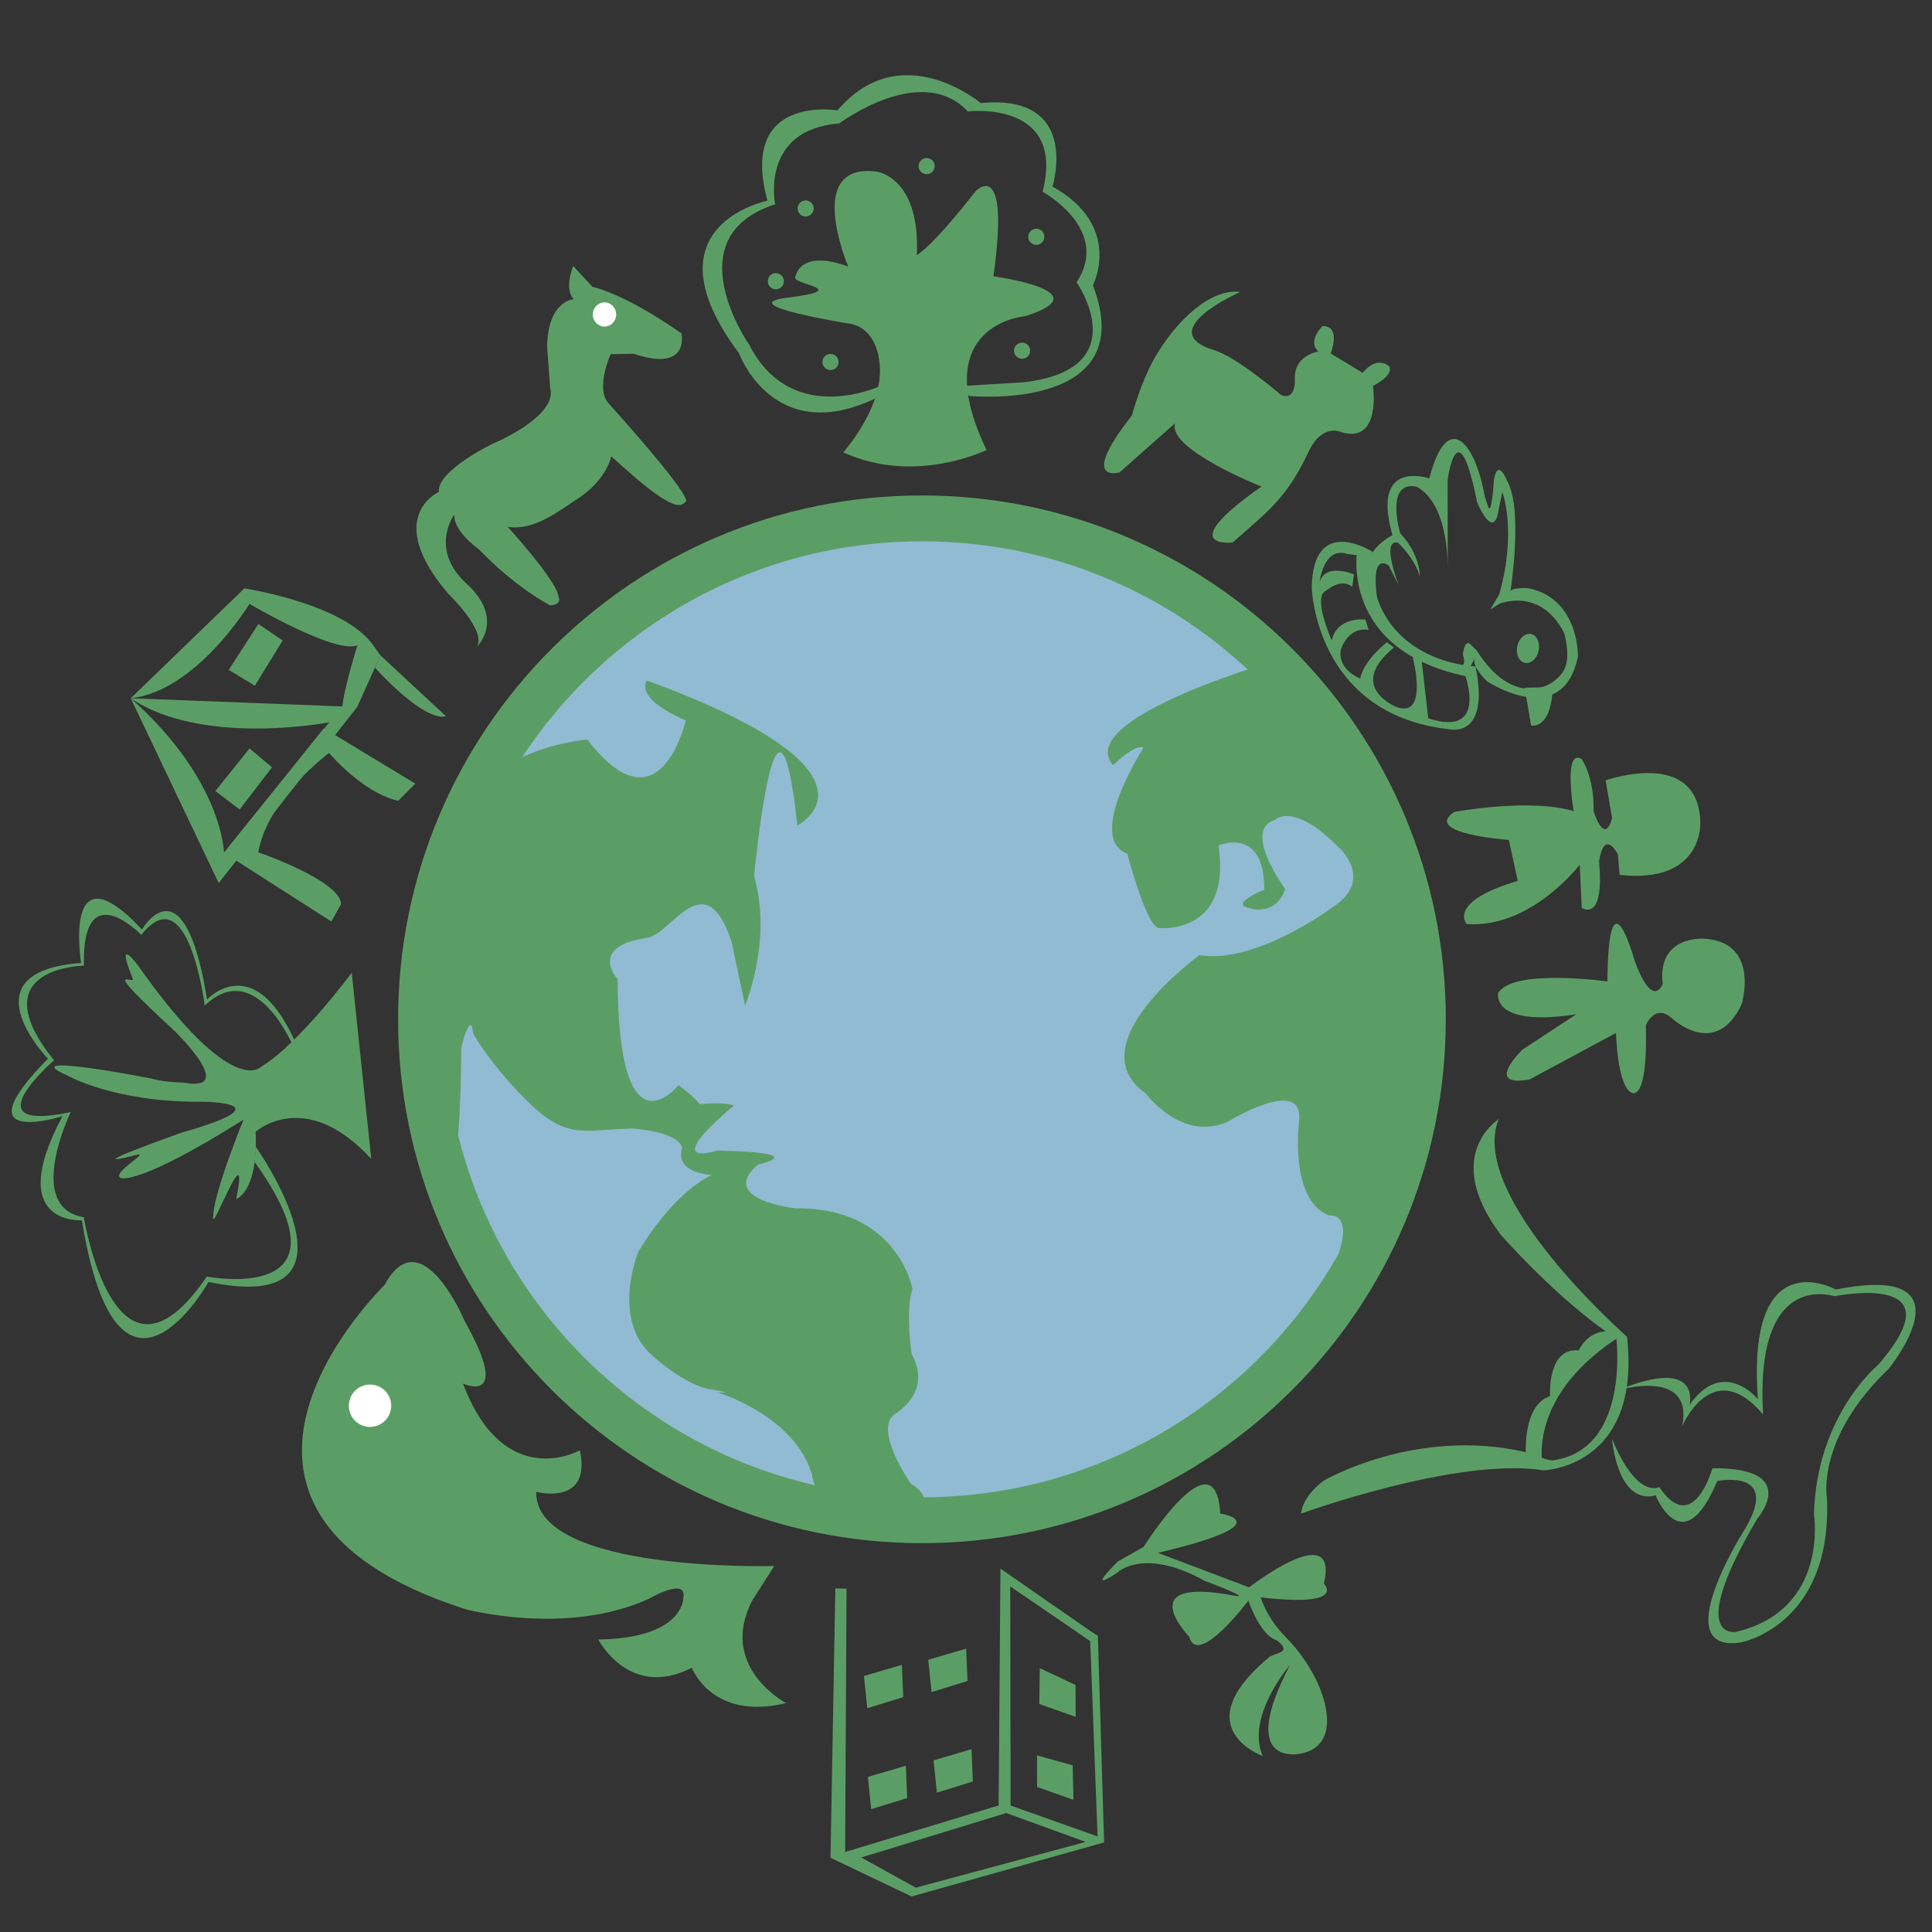 <?xml version="1.0" encoding="utf-8"?>
<!-- Generator: Adobe Illustrator 17.0.0, SVG Export Plug-In . SVG Version: 6.00 Build 0)  -->
<!DOCTYPE svg PUBLIC "-//W3C//DTD SVG 1.1//EN" "http://www.w3.org/Graphics/SVG/1.1/DTD/svg11.dtd">
<svg version="1.1" id="Capa_2" xmlns="http://www.w3.org/2000/svg" xmlns:xlink="http://www.w3.org/1999/xlink" x="0px" y="0px"
	 width="2268.839px" height="2268.839px" viewBox="0 0 2268.839 2268.839" enable-background="new 0 0 2268.839 2268.839"
	 xml:space="preserve">
<rect x="0" y="0" width="2268.839" height="2268.839" fill="#333333" stroke="none"/>
<g id="TIERRA">
	<path fill="#5B9E65" d="M1697.864,1197.01c0,339.783-275.407,615.2-615.177,615.2c-339.752,0-615.173-275.416-615.173-615.2
		c0-339.748,275.421-615.168,615.173-615.168C1422.457,581.842,1697.864,857.263,1697.864,1197.01z"/>
	<path fill="#91BBD3" d="M1643.995,1197.029c0,310.034-251.305,561.322-561.308,561.322c-309.999,0-561.309-251.287-561.309-561.322
		c0-310.008,251.31-561.313,561.309-561.313C1392.69,635.716,1643.995,887.021,1643.995,1197.029z"/>
	<path fill="#5B9E65" d="M540.061,969.74c0,0-25.958,93.948-37.707,162.353c-23.606,137.433,37.63,422.714,39.27,100.592
		c0.05-6.901,11.753-46.723,13.917-19.02c0,0,15.141,26.627,42.653,57.27c63.906,71.232,76.657,56.317,144.696,54.339
		c0,0,56.056,3.596,58.179,23.57c0,0-11.731,26.812,34.925,31.113c0,0-42.166,16.477-86.351,90.041c0,0-32.084,77.646,14.96,120.548
		c0,0,37.857,35.919,70.686,41.258c32.824,5.366,6.636,3.198,6.636,3.198s90.402,26.334,111.618,96.554
		c0,0,5.926,73.238,120.815,40.95c0,0,26.56-10.226-5.023-30.562c0,0-44.072-63.038-18.628-81.368c0,0,45.097-25.141,19.965-70.22
		c0,0-7.823-50.761,0.954-76.662c0,0-17.4-96.346-137.275-94.648c0,0-92.756-10.236-44.121-51.503c0,0,66.344-14.093-48.336-16.397
		c0,0-69.412,23.1,19.865-52.938c0,0-16.852-7.327-70.333,3.089c0,0,69.62,21.699,5.321-27.038c0,0-70.767,89.562-71.413-124.325
		c0,0-35.58-38.575,34.468-48.53c29.171-4.151,67.89-89.58,99.396,4.838l15.76,74.625c0,0,32.404-77.005,10.655-151.725
		c0,0,26.42-283.186,50.766-59.786c0,0,121.041-60.979-176.82-170.239c0,0-16.419,20.051,45.698,46.877
		c0,0-30.078,134.158-115.404,22.481C689.852,868.475,563.22,877.928,540.061,969.74z"/>
	<path fill="#5B9E65" d="M1408.49,1121.753c0,0-145.175,104.744-62.749,162.498c0,0,42.07,57.6,96.672,32.766
		c0,0,87.611-54.032,83.292-1.599c0,0-12.566,93.88,35.178,111.984c0,0,54.854-8.411-36.425,135.851c0,0-35.892,72.687,42.053,6.541
		c0,0,184.599-224.24,91.604-559.818c0,0-66.391-180.836-146.358-238.214c0,0-252.832,70.189-204.699,126.922
		c0,0,26.071-25.801,35.855-20.571c0,0-68.558,105.72-19.088,124.406c0,0,20.922,80.239,35.873,87.222
		c0,0,86.933,10.316,71.341-96.965c0,0,54.131-23.349,53.571,52.112c0,0-42.342,16.983-16.993,21.717
		c0,0,30.516,10.349,41.691-22.602c0,0-51.05-69.042-12.358-80.953c0,0,21.392-23.434,77.014,33.913c0,0,37.391,34.862-4.969,65.676
		C1545.562,1079.696,1468.412,1131.09,1408.49,1121.753z"/>
</g>
<path id="felino" fill="#5B9E65" d="M1425.971,411.259c-73.517-22.557,30.489-68.414,30.489-68.414
	c-35.847-4.408-75.551,34.795-99.635,76.003c-16.957,28.99-27.661,69.168-27.661,69.168c-63.617,80.881-14.436,66.734-14.436,66.734
	l65.233-57.695c-9.784,30.331,101.424,74.321,101.424,74.321c-104.947,73.663-33.805,65.74-33.805,65.74
	c40.12-35.887,62.812-50.595,89.092-106.532c15.873-33.661,37.545-23.412,37.545-23.412c48.431,15.412,38.115-54.009,38.115-54.009
	s23.235-10.985,19.54-22.318c0,0-12.955-14.784-31.782,6.861l-37.454-22.625c0,0,13.162-32.201-9.549-32.169
	c0,0-18.457,17.553-4.779,29.857c0,0-30.174,4.395-27.617,34.266c0,0,0.759,24.048-16.451,16.686
	C1504.241,463.719,1452.964,419.53,1425.971,411.259z"/>
<g id="pájaro">
	<path fill="#5B9E65" d="M1668.333,769.069c0,0,61.421,33.38,49.569-0.248c0,0,1.752-18.881,8.844-12.124l7.191,6.781
		c42.152,67.663,90.817,46.19,103.04,22.797c8.058-15.394-0.063-42.744-0.063-42.744c-27.978-55.03-76.237-34.397-76.237-34.397
		l-10.587,6.654l10.597-18.05c21.057-74.344,3.541-119.938,3.541-119.938l-4.093,19.427c-5.664,40.661-25.539-7.516-25.539-7.516
		c-22.602-113.719-34.581-26.514-34.581-26.514l0.108,105.755c-0.055-84.444-37.084-97.548-37.084-97.548
		c-37.039-6.731-18.736,54.795-18.736,54.795c23.804,25.317,23.181,50.807,23.181,50.807c-6.143-21.573-25.566-39.551-25.566-39.551
		c-20.958-5.488,0.831,50.373,0.831,50.373l-12.042-23.908c-28.321-17.711-8.401,66.603-8.401,66.603
		c-51.195-72.755,12.982-102.034,12.982-102.034c-26.027-90.849,43.227-66.638,43.227-66.638
		c20.345-79.472,52.958-46.507,65.261,21.722l3.271,9.82c4.588,16.478,7.263-29.437,7.263-29.437
		c4.824-27.834,15.773,1.188,15.773,1.188c18.718,32.78,3.794,128.968,3.794,128.968c3.117-4.684,21.474-3.297,21.474-3.297
		c59.832,12.95,57.646,80.496,57.646,80.496c-18.412,87.272-106.51,28.836-106.51,28.836s-17.499-15.99-15.032-26.329l-6.54,12.331
		L1668.333,769.069z"/>
	<path fill="#5B9E65" d="M1790.525,807.626l7.48,44.312c0,0,23.597,5.98,25.467-45.012L1790.525,807.626z"/>
	<path fill="#5B9E65" d="M1611.961,648.092c0,0-70.302-45.486-71.54,42.206c0,0,4.02,148.246,160.668,165.966
		c0,0,49.416,12.955,31.682-73.622c0,0-122.121-3.324-123.304-128.516l-15.665-7.602c0,0-20.579,116.158,126.99,147.443
		c0,0,26.551,72.452-43.544,49.6l-7.913-69.132l-10.2-2.159c0,0,18.755,71.146-18.646,58.196c0,0-60.455-23.425-3.496-70.161
		l-8.23-6.004c0,0-26.659,20.038-31.428,42.523c0,0-26.713-9.987-22.802-33.7c0,0,8.149-27.631,32.703-23.366l-3.831-12.169
		c0,0-33.308-4.155-39.37,24.659c0,0-23.28-51.724-6.901-58.436c0,0,17.661-15.823,30.877-4.707l2.005-14.549
		c0,0-32.666-14.21-40.273,8.619c0,0,4.526-41.773,32.523-32.662l27.201,3.61L1611.961,648.092z"/>
	<path fill="#5B9E65" d="M1806.867,764.169c-1.978,9.345-9.187,15.732-16.098,14.273c-6.911-1.454-10.949-10.226-8.989-19.572
		c2.006-9.341,9.215-15.742,16.144-14.282C1804.825,746.042,1808.846,754.819,1806.867,764.169z"/>
</g>
<path id="hombre" fill="#5B9E65" d="M1850.962,1191.17l-63.101,41.515c0,0-46.453,44.682,8.329,35.007l101.595-54.677
	c0,0,1.418,63.702,18.736,70.297c0,0,18.763,11.69,16.306-79.291c0,0,10.407-26.248,30.76-8.117c0,0,50.969,48.462,81.712-16.527
	c0,0,22.168-72.539-43.535-77.037c0,0-55.91-4.793-49.217,53.237c0,0-11.419,31.361-33.055-27.702c0,0-30.607-111.655-31.863,24.694
	c0,0-110.34-15.615-128.173,13.465C1759.457,1166.033,1749.719,1206.609,1850.962,1191.17z"/>
<path id="mujer" fill="#5B9E65" d="M1901.995,1027.39c98.379,10.876,94.756-61.038,94.756-61.038
	c-1.445-89.101-111.172-49.93-111.172-49.93l7.562,44.279c-9.187,33.615-21.762-8.361-21.762-8.361
	c0.958-40.743-14.156-61.038-14.156-61.038c-21.781-12.733-9.179,61.327-9.179,61.327c-50.716-15.664-140.025,0.768-140.025,0.768
	c-38.836,25.698,63.896,32.987,63.896,32.987l10.462,48.088c-83.907,24.92-59.922,50.68-59.922,50.68
	c75.831,5.376,132.745-69.805,132.745-69.805l2.294,50.861c0,0,27.039,18.239,20.363-54.127c0,0,4.21-39.424,22.016-9.124
	L1901.995,1027.39z"/>
<g id="edificio">
	<polygon fill="#5B9E65" points="1186.365,1862.999 1186.807,2120.329 1288.917,2156.583 1279.839,1914.971 1289.27,1921.023 
		1296.614,2163.648 1070.473,2227.101 975.288,2181.661 997.086,2173.477 1075.491,2216.775 1274.979,2163.042 1172.696,2125.858 
		1174.883,1842.085 1279.839,1914.971 1280.299,1927.23 	"/>
	<polygon fill="#5B9E65" points="994.164,1865.709 992.474,2174.895 1178.974,2118.325 1181.658,2129.111 995.275,2186.295 
		975.288,2181.661 980.979,1865.329 	"/>
	<polygon fill="#5B9E65" points="1100.218,2105.135 1096.329,2067.264 1140.884,2054.165 1142.473,2092.108 	"/>
	<polygon fill="#5B9E65" points="1023.091,2124.567 1019.219,2086.697 1063.761,2073.615 1065.36,2111.531 	"/>
	<polygon fill="#5B9E65" points="1018.461,2006.078 1014.581,1968.208 1059.127,1955.099 1060.721,1993.033 	"/>
	<polygon fill="#5B9E65" points="1093.966,1987.062 1090.054,1949.173 1134.614,1936.084 1136.218,1974.016 	"/>
	<polygon fill="#5B9E65" points="1259.711,2073.11 1260.578,2113.635 1217.893,2098.476 1217.857,2061.501 	"/>
	<polygon fill="#5B9E65" points="1263.017,1978.696 1263.198,2016.187 1220.495,2001.037 1221.064,1959.011 	"/>
</g>
<g id="árbol2">
	<path fill="#5B9E65" d="M413.067,1142.391c0,0-63.517,85.307-106.695,110.457c0,0-33.385,38.313-143.933-118.506
		c0,0-28.29-38.833-6.617,14.661c3.745,9.229-43.142-23.334,47.974,60.541c0,0,74.435,71.48,15.281,62.302
		c-8.279-1.282-21.663,0.064-42.265-5.438c0,0-163.545-32.116-97.106-3.162c0,0,54.759,31.51,158.084,30.598
		c0,0,101.817,0.379-24.816,36.361c0,0-128.282,45.55-53.797,26.235c19.947-5.177-30.268,21.673-17.165,26.921
		c0,0,19.83,9.775,144.005-68.567c0,0-37.156,90.339-35.684,116.502c0.597,10.47,42.604-101.433,27.156-23.335
		c0,0,25.972-8.076,22.693-78.821c0,0,58.11-52.849,135.82,31.871L413.067,1142.391z"/>
	<path fill="#5B9E65" d="M346.704,1233.824c0,0-44.605-111.899-106.311-52.911c0,0-18.971-153.256-74.435-82.999
		c0,0-69.81-72.208-67.429,36.104c0,0-123.023,1.803-35.078,111.172c0,0-99.744,86.048,19.589,60.789
		c0,0-54.393,111.966,15.372,123.457c0,0,36.618,228.007,144.483,69.661c0,0,177.525,34.844,56.169-134.479l1.323-17.932
		c0,0,141.191,199.83-55.486,158.762c0,0-106.117,188.709-148.753-72.425c0,0-91.639,6.396-22.748-122.246
		c0,0-121.844,38.628-17.123-67.456c0,0-98.705-102.273,38.981-112.459c0,0-22.499-139.452,71.517-39.297
		c0,0,49.343-85.163,76.427,82.24c0,0,56.137-61.62,105.796,54.971l6.048-5.8L346.704,1233.824z"/>
</g>
<g id="volcán">
	<path fill="#5B9E65" d="M1898.173,1572.116c-109.293,72.642-85.624,154.561-85.624,154.561
		c-101.487-15.944-284.568,50.807-284.568,50.807s0.081-18.564,26.225-38.512c0,0,108.335-63.671,237.646-33.578
		c0,0-3.198-55.885,28.448-65.776c0,0-3.695-57.673,33.742-53.724c0,0,15.501-36.876,56.697-16.062"/>
	<path fill="#5B9E65" d="M1812.55,1726.677c0,0,115.101-2.918,98.19-156.846c0,0-187.915-164.48-150.731-255.524
		c0,0-67.709,42.017,2.024,135.273c0,0,68.16,78.108,136.141,122.536c0,0,16.333,130.839-75.226,142.944
		c0,0-16.703-1.852-18.646-9.251C1804.302,1705.809,1806.317,1722.684,1812.55,1726.677z"/>
	<path fill="#5B9E65" d="M1892.961,1689.448c0,0,6.098,78.369,51.313,66.643c0,0,32.016,80.005,72.334-16.839
		c0,0,78.468-16.198,29.667,61.115c0,0-88.849,141.669-1.888,128.426c0,0,107.395-19.847,101.09-169.44
		c0,0-13.362-69.778,72.479-151.897c0,0,102.562-125.689-62.072-93.103c0,0-105.363-58.441-91.487,128.697
		c0,0-40.662-49.732-80.33,6.811c0,0,14.987-57.817-83.97-17.3c0,0,89.336-26.759,75.352,42.315c0,0,35.557-84.231,95-13.812
		c-9.685-164.778,75.776-141.083,84.015-138.861c0,0,147.668-30.363,50.897,80.836c0,0-72.353,59.235-75.126,175.601
		c0,0,18.014,112.12-91.83,137.758c0,0-59.506,10.706,25.277-133.006c0,0,52.324-60.021-52.749-59.154
		c0,0-22.386,81.034-62.515,22.043C1948.42,1746.281,1922.664,1761.268,1892.961,1689.448z"/>
</g>
<g id="ballena">
	<path fill="#5B9E65" d="M451.533,1509.141c0,0-271.826,262.571,94.951,380.572c0,0,118.52,32.07,215.44-12.16
		c0,0,45.012-26.325,40.572-1.219c0,0,1.229,47.518-99.906,48.999c0,0,36.384,70.889,109.838,33.173
		c0,0,23.389,62.704,110.738,41.511c0,0-80.627-42.306-39.523-120.982l25.575-39.994c0,0-281.077,8.194-279.545-87.122
		c0,0,65.216,17.499,51.353-48.738c0,0-88.849,50.048-137.293-78.324c0,0,58.21,26.732,2.389-72.56
		C546.123,1552.296,494.689,1429.146,451.533,1509.141z"/>
	<path fill="#FFFFFF" d="M459.352,1652.518c-0.953,13.714-12.833,24.04-26.546,23.119c-13.677-0.976-24.012-12.837-23.055-26.533
		c0.949-13.713,12.823-24.057,26.519-23.091C449.957,1626.961,460.306,1638.831,459.352,1652.518z"/>
</g>
<path id="flor" fill="#5B9E65" d="M1491.557,1945.135c-101.731,84.006-8.673,116.998-8.673,116.998
	c-20.408-46.254,32.08-106.998,32.08-106.998c-63.464,120.946,11.635,104.324,11.635,104.324
	c55.323-8.953,31.221-88.488-16.596-136.774c-22.865-23.027-29.54-46.841-29.54-46.841c102.535,11.925,74.268-16.017,74.268-16.017
	c18.248-78.307-87.828,4.273-87.828,4.273l-107.123-40.517c148.653-35.033,73.219-46.199,73.219-46.199
	c-5.646-95.299-89.986,39.216-89.986,39.216l-30.173,17.047c0,0-40.689,39.641-0.263,12.837c0,0,30.436-29.885,102.219,10.028
	c0,0,59.47,22.106,33.95,17.246c-121.29-22.92-52.198,48.367-52.198,48.367c9.992,36.786,69.443-42.388,69.443-42.388
	s13.641,40.608,33.056,46.39c0,0,15.366,10.091,3.947,14.553L1491.557,1945.135z"/>
<g id="árbol">
	<path fill="#5B9E65" d="M990.279,531.234c0,0,50.685-56.322,42.184-107.82c0,0-2.814-37.829-34.456-43.277
		c0,0-140.093-22.155-73.287-30.566c78.473-9.883,5.027-15.15,9.26-24.256c0,0,4.571-33.71,62.184-12.241
		c0,0-52.726-122.83,33.322-111.515c0,0,51.484,6.103,47.175,97.991c0,0,16.275-7.535,69.132-75.085
		c0,0,40.807-42.717,20.842,99.991c0,0,129.455,17.63,37.472,46.773c0,0-116.894,9.16-45.549,157.176
		C1158.558,528.406,1075.103,569.976,990.279,531.234z"/>
	<path fill="#5B9E65" d="M1037.387,451.74c0,0-106.266,52.826-157.533-46.813c0,0-88.726-126.669,30.458-165.013
		c0,0-18.249-87.688,75.361-95c0,0,96.351-72.403,150.906-14.03c0,0,115.336-14.098,87.819,94.255c0,0,80.944,44.461,39.885,106.37
		c0,0,71.422,102.073-62.541,117.463l-76.964,4.621l13.433,11.374c0,0,202.427,20.015,145.27-129.957
		c0,0,35.937-69.462-47.491-115.883c0,0,34.121-109.622-84.286-98.059c0,0-93.731-79.06-168.207,8.574
		c0,0-116.474-19.595-82.218,106.076c0,0-145.929,28.885-33.489,178.988c0,0,39.822,110.219,159.666,53.445L1037.387,451.74z"/>
	<path fill="#5B9E65" d="M1097.638,194.907c0.085,5.226-4.047,9.535-9.296,9.625c-5.217,0.086-9.526-4.07-9.603-9.301
		c-0.091-5.221,4.061-9.531,9.291-9.625C1093.261,185.525,1097.552,189.689,1097.638,194.907z"/>
	<path fill="#5B9E65" d="M1226.439,277.91c0.081,5.217-4.083,9.531-9.314,9.617c-5.222,0.085-9.531-4.08-9.603-9.301
		c-0.1-5.222,4.047-9.522,9.296-9.608C1222.049,268.528,1226.331,272.684,1226.439,277.91z"/>
	<path fill="#5B9E65" d="M1209.754,411.68c0.091,5.23-4.066,9.535-9.296,9.616c-5.24,0.091-9.522-4.074-9.63-9.301
		c-0.072-5.226,4.083-9.517,9.332-9.611C1205.363,402.293,1209.672,406.458,1209.754,411.68z"/>
	<path fill="#5B9E65" d="M920.578,330.072c0.086,5.226-4.074,9.531-9.3,9.621c-5.236,0.081-9.531-4.074-9.622-9.314
		c-0.09-5.222,4.07-9.522,9.301-9.608S920.484,324.845,920.578,330.072z"/>
	<path fill="#5B9E65" d="M984.75,424.937c0.086,5.226-4.079,9.53-9.3,9.616c-5.227,0.086-9.526-4.074-9.63-9.304
		c-0.086-5.222,4.083-9.531,9.304-9.617C980.355,415.55,984.66,419.71,984.75,424.937z"/>
	<path fill="#5B9E65" d="M955.58,244.633c0.086,5.227-4.065,9.522-9.296,9.612c-5.23,0.091-9.53-4.065-9.616-9.296
		c-0.091-5.226,4.079-9.531,9.304-9.611C951.194,235.247,955.49,239.403,955.58,244.633z"/>
</g>
<g id="casa">
	<path fill="#5B9E65" d="M389.064,1082.135l-126.027-80.7L380.315,855.29l107.404,64.958l-20.042,20.074
		c0,0-35.345-4.666-81.314-56.038c0,0-71.991,53.174-83.081,116.605c0,0,96.875,33.308,97.25,60.966L389.064,1082.135z"/>
	<path fill="#5B9E65" d="M153.509,819.994l265.936,10.249l-162.619,206.732L153.509,819.994
		c108.367,96.194,109.528,181.442,109.528,181.442l123.655-153.201C386.692,848.234,237.85,877.102,153.509,819.994z"/>
	<path fill="#5B9E65" d="M438.262,757.827c-34.057-49.041-151.272-66.86-151.272-66.86l-133.48,129.026
		c77.059-8.176,139.42-110.814,139.42-110.814s101.084,59.493,126.791,48.585c0,0-19.419,62.465-17.63,77.37l17.354-4.892
		l27.332-60.567L438.262,757.827z"/>
	<path fill="#5B9E65" d="M446.777,769.675l76.751,71.237c0,0-19.838,11.523-83.252-56.823L446.777,769.675z"/>
	<polygon fill="#5B9E65" points="252.86,928.961 281.457,950.588 319.399,901.141 293.047,878.922 	"/>
	<polygon fill="#5B9E65" points="268.61,786.682 299.289,805.241 331.924,752.158 303.436,732.776 	"/>
</g>
<g id="caballo">
	<path fill="#5B9E65" d="M646.165,710.923c0,0-39.488-19.648-83.871-65.925c0,0-29.704-20.647-28.85-40.621
		c0,0-29.857,40.4,14.251,80.79c46.601,42.662,11.767,74.955,11.767,74.955c13.804-17.838-33.055-62.872-33.055-62.872
		c-77.1-90.317-10.985-119.568-10.985-119.568c-2.756-24.64,62.478-56.227,62.478-56.227s77.317-31.94,68.21-65.673l-3.699-49.334
		c1.487-54.058,31.375-55.075,31.375-55.075c-11.961-12.164-0.646-38.936-0.646-38.936l22.743,24.509
		c0,0,35.864,6.59,104.197,54.484c0,0,11.102,46.403-56.006,24.034l-26.989,0.443c0,0-18.05,40.295-2.584,57.537
		c110.015,122.672,89.933,115.968,89.933,115.968c-8.583,14.07-43.562-14.332-86.568-53.485c0,0-5.054,27.215-39.324,49.669
		c-24.626,16.134-51.982,37.942-82.448,33.032c0,0,58.386,63.638,59.854,82.398C655.948,701.026,660.831,709.857,646.165,710.923z"
		/>
	<path fill="#FFFFFF" d="M723.603,369.301c0,7.842-6.153,14.205-13.732,14.205c-7.588,0-13.727-6.364-13.727-14.205
		c0-7.846,6.139-14.202,13.727-14.202C717.451,355.1,723.603,361.456,723.603,369.301z"/>
</g>
</svg>
